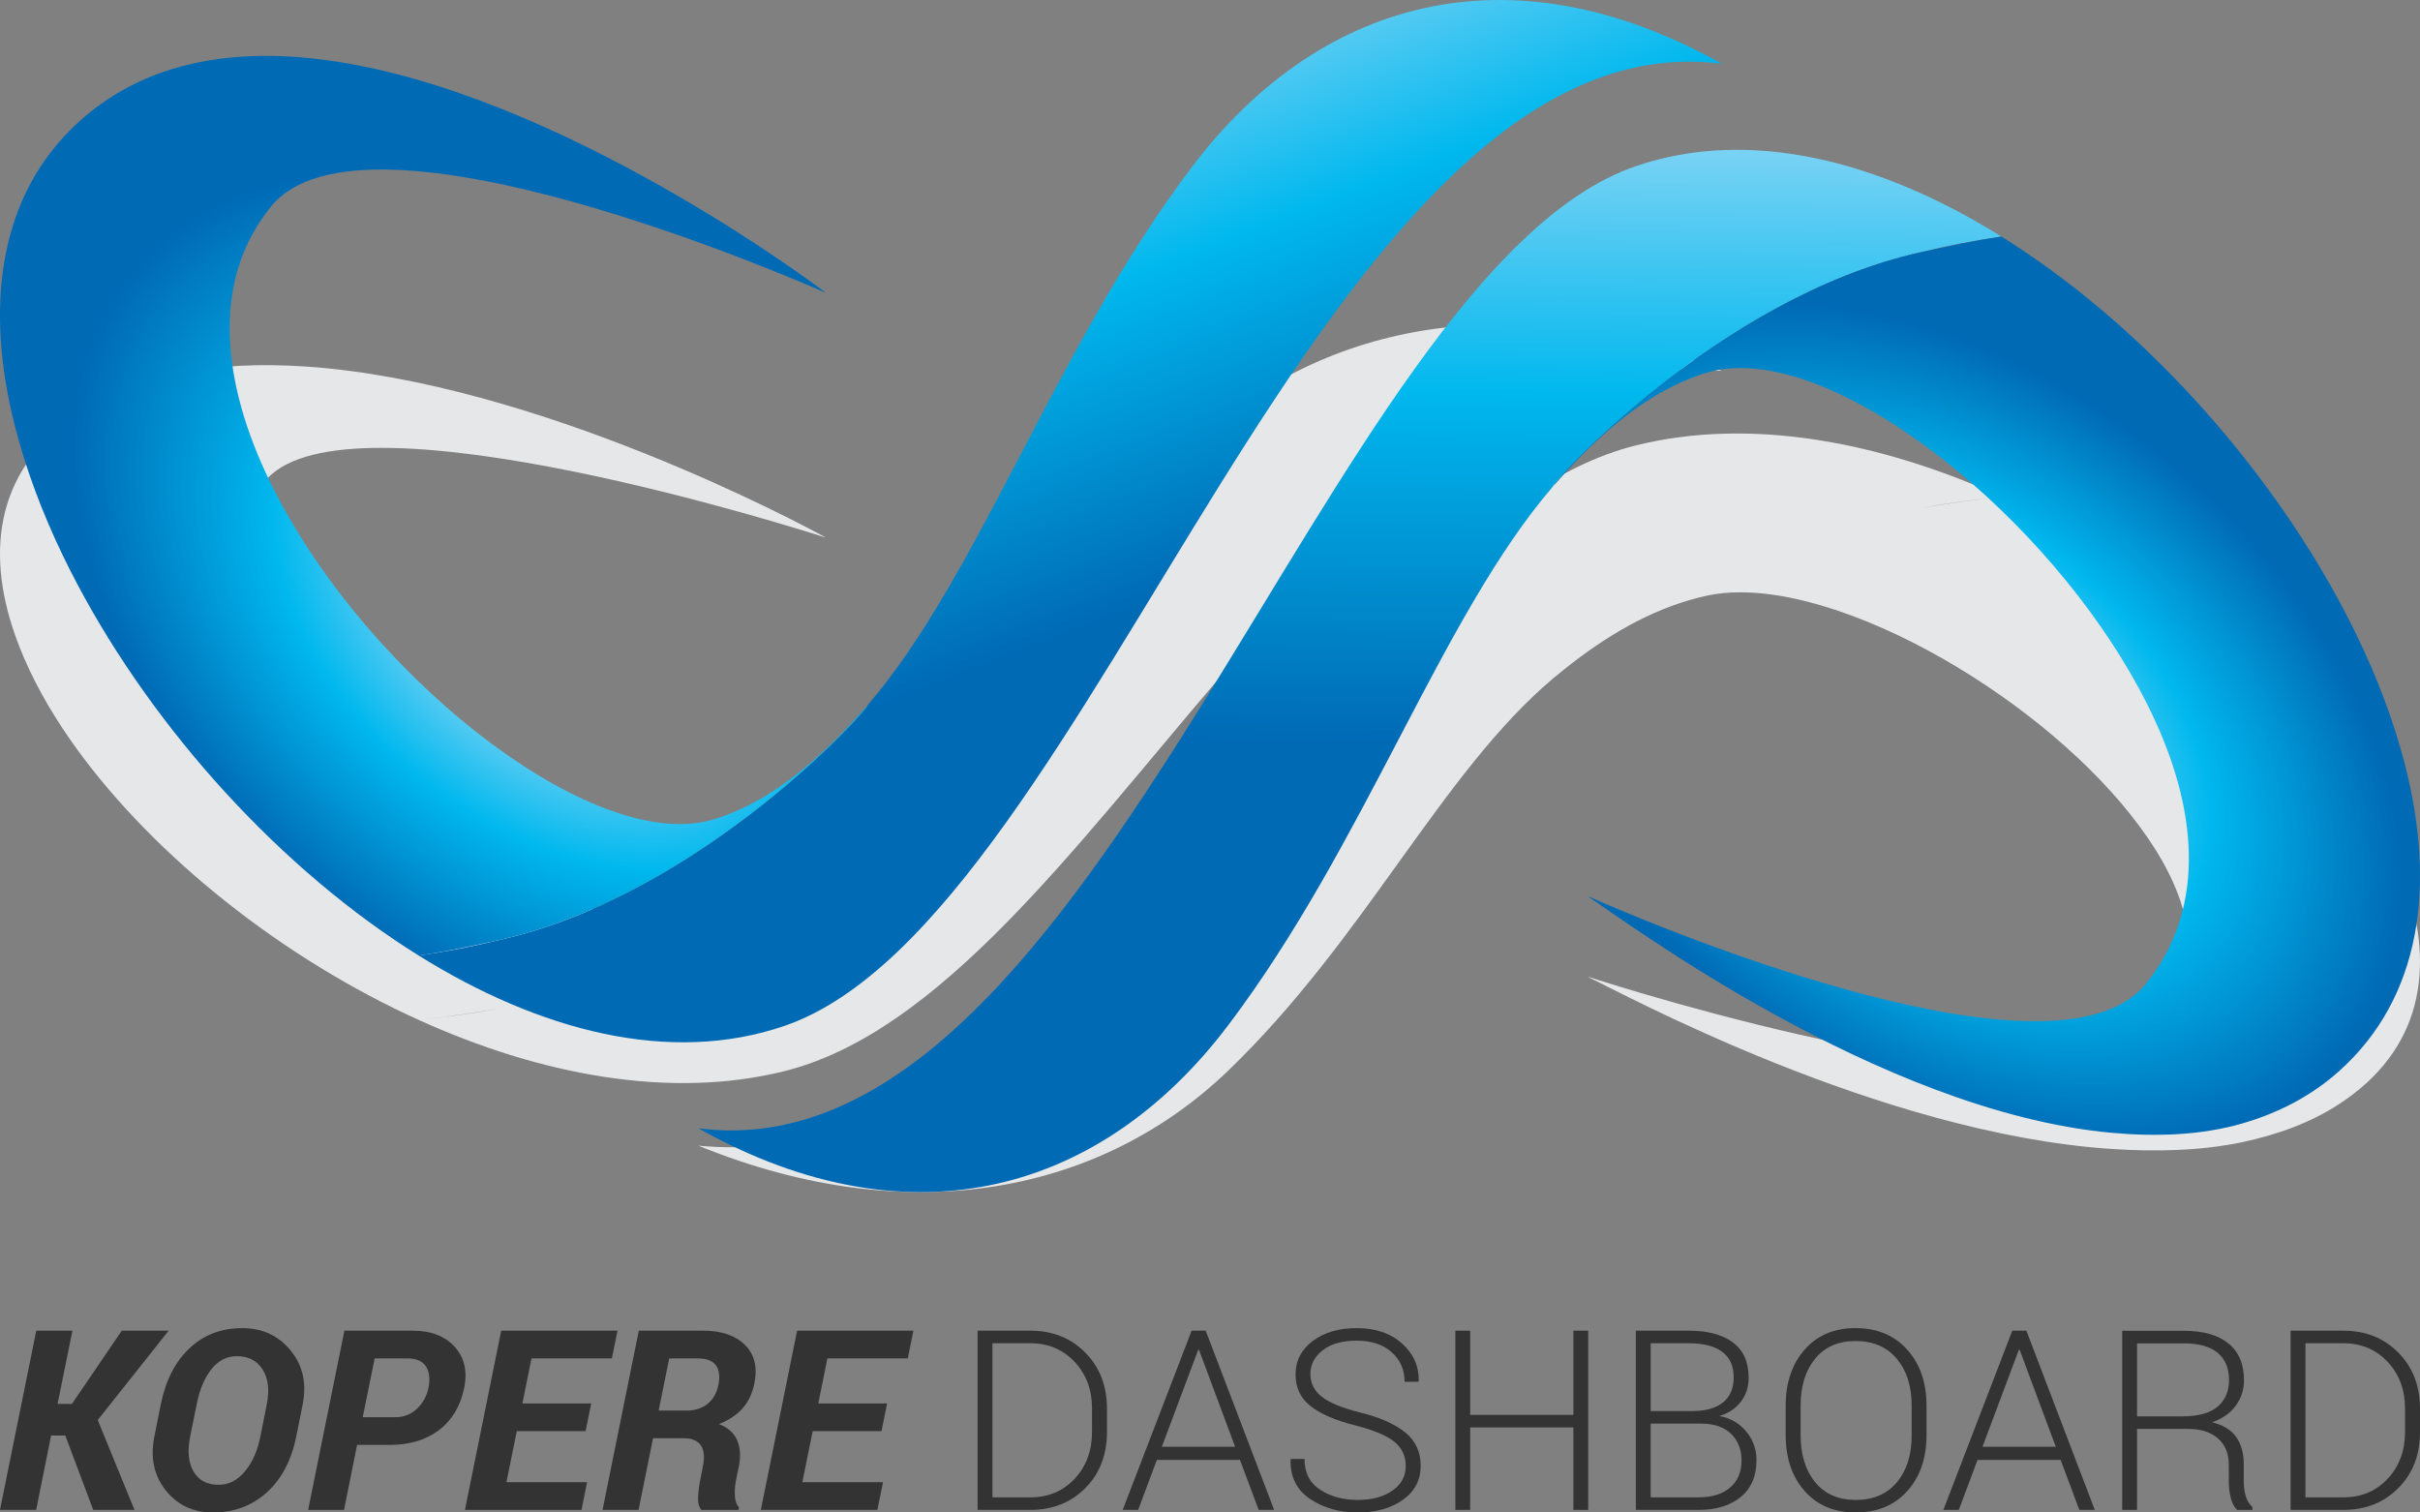 <svg enable-background="new 0 0 480 300" height="300" viewBox="0 0 480 300" width="480" xmlns="http://www.w3.org/2000/svg" xmlns:xlink="http://www.w3.org/1999/xlink"><rect x="0" y="0" width="480" height="300" fill="#808080" stroke="none"/><linearGradient id="a"><stop offset="0" stop-color="#fff"/><stop offset=".255" stop-color="#87d5f5"/><stop offset=".582" stop-color="#00b8ee"/><stop offset="1" stop-color="#006ab5"/></linearGradient><linearGradient id="b" gradientTransform="matrix(1 0 -.232 -1 -466.056 -597)" gradientUnits="userSpaceOnUse" x1="565.072" x2="563.653" xlink:href="#a" y1="-577.963" y2="-744.08"/><radialGradient id="c" cx="508.731" cy="-740.769" gradientTransform="matrix(1.006 0 -.403 -1 -424.721 -597)" gradientUnits="userSpaceOnUse" r="83.596" xlink:href="#a"/><linearGradient id="d" gradientTransform="matrix(1 0 -.232 -1 -466.056 -597)" gradientUnits="userSpaceOnUse" x1="477.861" x2="523.21" xlink:href="#a" y1="-588.949" y2="-717.91"/><radialGradient id="e" cx="243.065" cy="-718.606" gradientTransform="matrix(1.006 0 -.403 -1 -424.721 -597)" gradientUnits="userSpaceOnUse" r="87.506" xlink:href="#a"/><g fill="#333"><path d="m180.058 269.434 1.113-5.493h-23.067l-7.194 35.547h23.116l1.114-5.494h-15.997l2.052-10.131h13.648l1.111-5.494h-13.647l1.804-8.935z"/><path d="m139.488 263.941h-12.782l-7.194 35.547h7.145l2.868-14.209h6.105c1.599 0 2.724.466 3.375 1.404.651.936.787 2.34.408 4.211l-.494 2.514c-.247 1.141-.4 2.309-.458 3.504-.059 1.197.168 2.055.679 2.576h7.343l.1-.514c-.512-.521-.787-1.315-.829-2.381s.044-2.113.259-3.14l.544-2.61c.396-2.018.275-3.753-.358-5.199-.635-1.447-1.834-2.507-3.597-3.176 1.96-.779 3.518-1.816 4.672-3.109 1.154-1.295 1.937-2.937 2.348-4.92.659-3.256.034-5.818-1.878-7.691-1.911-1.871-4.663-2.807-8.256-2.807zm2.991 10.814c-.345 1.612-1.071 2.854-2.175 3.726-1.104.869-2.481 1.307-4.128 1.307h-5.539l2.103-10.354h5.636c1.731 0 2.934.457 3.609 1.366.675.912.84 2.229.494 3.955z"/><path d="m116.15 283.863 1.112-5.494h-13.648l1.805-8.935h15.946l1.113-5.493h-23.066l-7.194 35.547h23.116l1.113-5.494h-15.996l2.051-10.131z"/><path d="m90.178 267.128c-1.936-2.124-4.71-3.187-8.319-3.187h-13.548l-7.194 35.547h7.12l2.595-12.891h6.453c3.939 0 7.202-.979 9.79-2.94 2.588-1.964 4.253-4.75 4.995-8.363.675-3.319.044-6.041-1.892-8.166zm-5.204 8.214c-.347 1.629-1.113 2.997-2.3 4.102-1.187 1.107-2.612 1.66-4.277 1.66h-6.453l2.374-11.67h6.428c1.813 0 3.061.533 3.746 1.602.684 1.064.845 2.499.482 4.306z"/><path d="m48.062 263.43c-4.153 0-7.643 1.331-10.47 3.991-2.826 2.662-4.718 6.335-5.674 11.022l-1.286 6.396c-.858 4.233-.117 7.815 2.225 10.754 2.34 2.938 5.464 4.407 9.371 4.407 4.203 0 7.767-1.326 10.691-3.979 2.926-2.652 4.867-6.323 5.823-11.014l1.286-6.396c.84-4.197.044-7.777-2.386-10.74-2.43-2.96-5.623-4.441-9.58-4.441zm4.846 15.154-1.286 6.457c-.576 2.805-1.599 5.084-3.065 6.836-1.466 1.754-3.206 2.631-5.216 2.631-2.258 0-3.907-.877-4.945-2.631-1.038-1.752-1.261-4.088-.667-7.008l1.31-6.457c.561-2.82 1.524-5.096 2.893-6.824 1.368-1.729 3.041-2.594 5.019-2.594 2.291 0 4.001.877 5.13 2.631 1.128 1.752 1.403 4.072.827 6.959z"/><path d="m33.451 263.941h-9.296l-9.89 14.525h-2.844l2.943-14.525h-7.17l-7.194 35.547h7.17l2.966-14.746h2.819l5.538 14.746h8.183l-7.293-17.822z"/><path d="m475.698 268.287c-2.868-2.896-6.503-4.346-10.904-4.346h-10.456v35.545h10.456c4.401 0 8.036-1.44 10.904-4.321s4.302-6.599 4.302-11.156v-4.565c0-4.542-1.434-8.26-4.302-11.157zm1.335 15.709c0 3.756-1.153 6.861-3.449 9.318-2.302 2.455-5.229 3.684-8.79 3.684h-7.516v-30.566h7.516c3.545 0 6.47 1.229 8.778 3.686 2.303 2.453 3.461 5.535 3.461 9.242z"/><path d="m445.042 293.775v-3.346c0-2.147-.488-3.935-1.469-5.356-.984-1.427-2.586-2.414-4.809-2.968 2.007-.686 3.565-1.771 4.669-3.26 1.106-1.488 1.66-3.179 1.66-5.066 0-3.205-1.033-5.645-3.094-7.312-2.059-1.67-5.017-2.504-8.875-2.504h-12.189v35.521h2.943v-16.062h10.087c2.553 0 4.544.633 5.969 1.895 1.426 1.261 2.141 2.98 2.141 5.162v3.248c0 1.14.122 2.236.369 3.295.248 1.06.677 1.881 1.286 2.467h3.017v-.586c-.611-.551-1.046-1.271-1.309-2.147-.265-.88-.396-1.873-.396-2.981zm-12.289-12.841h-8.874v-14.478h9.246c3.018 0 5.269.631 6.761 1.894 1.494 1.262 2.238 3.063 2.238 5.407 0 2.197-.749 3.943-2.251 5.236-1.499 1.295-3.872 1.941-7.12 1.941z"/><path d="m399.131 263.941-13.672 35.547h3.065l3.709-9.912h16.489l3.71 9.912h3.062l-13.569-35.547zm-5.91 23.022 7.22-19.238h.148l7.17 19.238z"/><path d="m368.029 263.428c-4.22 0-7.579 1.426-10.087 4.273-2.505 2.848-3.758 6.559-3.758 11.133v5.785c0 4.59 1.257 8.301 3.772 11.133 2.511 2.832 5.879 4.248 10.099 4.248 4.282 0 7.7-1.416 10.247-4.248s3.818-6.543 3.818-11.133h.001v-5.785c0-4.574-1.277-8.285-3.832-11.133s-5.975-4.273-10.26-4.273zm11.151 21.22c0 3.896-.979 7.015-2.933 9.354-1.952 2.338-4.685 3.508-8.195 3.508-3.428 0-6.103-1.174-8.022-3.52-1.92-2.35-2.881-5.465-2.881-9.344v-5.844c0-3.849.955-6.943 2.866-9.291 1.915-2.348 4.582-3.521 8.011-3.521 3.493 0 6.226 1.173 8.197 3.521 1.967 2.348 2.952 5.442 2.952 9.291v5.846z"/><path d="m341.007 280.869c1.793-.521 3.217-1.457 4.264-2.809 1.047-1.354 1.57-2.94 1.57-4.767 0-3.127-1.043-5.466-3.127-7.021-2.085-1.558-5-2.332-8.739-2.332h-10.508v35.547h12.436c3.491 0 6.282-.854 8.368-2.562 2.084-1.709 3.128-4.148 3.128-7.32 0-2.146-.684-4.043-2.053-5.686-1.367-1.642-3.147-2.659-5.339-3.05zm-13.598-14.435h7.565c2.9 0 5.108.563 6.625 1.696 1.517 1.13 2.275 2.818 2.275 5.063 0 2.197-.714 3.861-2.14 4.994-1.426 1.131-3.438 1.693-6.044 1.693h-8.282v-13.446zm15.748 28.628c-1.517 1.291-3.604 1.936-6.255 1.936h-9.493v-14.625h9.963c2.62 0 4.618.682 5.995 2.045 1.374 1.361 2.065 3.105 2.065 5.23.001 2.32-.758 4.125-2.275 5.414z"/><path d="m312.08 280.641h-20.471v-16.7h-2.942v35.547h2.942v-16.357h20.471v16.357h2.941v-35.547h-2.941z"/><path d="m278.764 284.154c-2.019-1.659-4.964-2.979-8.84-3.954-3.676-.912-6.263-1.966-7.763-3.162-1.499-1.195-2.25-2.688-2.25-4.479 0-1.887.811-3.467 2.433-4.734 1.625-1.27 3.877-1.904 6.765-1.904 2.917 0 5.228.768 6.934 2.295 1.709 1.531 2.56 3.484 2.56 5.859h2.722l.072-.146c.064-2.93-1.035-5.41-3.312-7.445-2.274-2.033-5.265-3.053-8.973-3.053-3.561 0-6.474.854-8.739 2.563-2.267 1.709-3.4 3.922-3.4 6.641 0 2.652 1.014 4.761 3.043 6.322 2.027 1.562 5.009 2.832 8.95 3.81 3.642.942 6.196 2.026 7.662 3.254 1.467 1.228 2.2 2.81 2.2 4.739 0 2.031-.875 3.665-2.632 4.9-1.756 1.233-4.061 1.852-6.91 1.852-2.835 0-5.299-.663-7.393-1.995-2.094-1.33-3.142-3.375-3.142-6.134h-2.721l-.049.146c-.084 3.418 1.213 6.02 3.893 7.803 2.681 1.779 5.815 2.672 9.408 2.672 3.644 0 6.639-.839 8.986-2.518 2.348-1.676 3.522-3.932 3.522-6.764.004-2.717-1.007-4.908-3.026-6.568z"/><path d="m236.354 263.941-13.672 35.547h3.065l3.708-9.912h16.49l3.71 9.912h3.065l-13.573-35.547zm-5.91 23.022 7.219-19.238h.148l7.17 19.238z"/><path d="m204.362 263.941h-10.458v35.545h10.458c4.4 0 8.035-1.44 10.903-4.321 2.867-2.881 4.301-6.599 4.301-11.156v-4.565c0-4.541-1.434-8.26-4.301-11.154-2.868-2.899-6.503-4.349-10.903-4.349zm12.238 20.055c0 3.756-1.149 6.861-3.449 9.318-2.299 2.455-5.228 3.684-8.789 3.684h-7.517v-30.566h7.517c3.543 0 6.468 1.229 8.776 3.686 2.307 2.453 3.461 5.535 3.461 9.242v4.636z"/></g><path d="m477.021 174.76c-2.157-6.115-5.382-12.39-9.538-18.638-14.071-21.162-38.497-42.003-65.796-55.396-1.562-.767-3.133-1.506-4.712-2.219-.001 0-.001 0-.002 0-23.954-10.867-49.753-15.819-72.504-10.16-61.469 15.291-106.633 146.374-185.947 138.897.031.012.064.027.094.038 42.529 17.312 80.274 8.868 104.987-14.912 27.151-26.132 42.305-59.108 64.396-77.757-.012 0 .007-.025.008-.035.055-.062.246-.207.546-.416 8.521-7.099 17.275-12.413 26.452-15.102 1.247-.366 2.494-.691 3.765-.958 1.989-.419 4.133-.613 6.4-.613 13.149-.019 30.397 6.724 46.237 16.82 14.787 9.427 28.321 21.761 36.133 34.222 8.669 13.822 9.609 27.566-1.968 37.895-18.549 16.547-103.32-10.314-110.464-12.648-.021.02-.029.033-.037.052 6.604 3.104 57.563 30.946 103.626 34.056 8.918.604 17.917.365 25.927-1.312 7.022-1.471 13.712-3.887 19.445-7.653 16.184-10.609 19.097-26.718 12.952-44.161zm-95.975-74.008c5.146-.929 10.376-1.651 15.646-2.212-5.269.564-10.46 1.372-15.646 2.212z" fill="#e6e7e8"/><path d="m341.419 73.53c-42.53-17.314-80.276-8.864-104.986 14.915-27.154 26.131-42.307 59.107-64.401 77.755.013 0-.006.024-.008.036-.057.064-.246.209-.545.412-8.51 7.1-17.274 12.412-26.448 15.104-1.248.365-2.495.693-3.759.958-1.988.42-4.137.612-6.399.614-13.153.019-30.405-6.725-46.245-16.822-14.783-9.425-28.318-21.759-36.131-34.22-8.666-13.824-10.284-27.8 1.292-38.128 18.552-16.544 104.188 10.614 109.794 12.415.011-.017.021-.033.04-.046-4.085-2.238-56.893-30.715-102.953-33.821-8.92-.603-17.584-.251-25.595 1.425-7.023 1.472-13.542 3.952-19.28 7.714-16.171 10.604-18.921 26.769-12.777 44.212 2.157 6.118 5.386 12.391 9.537 18.641 14.069 21.16 38.492 42 65.796 55.395 1.559.765 3.131 1.503 4.704 2.216 0 0 0 0-.001 0 23.958 10.868 49.758 15.821 72.506 10.162 61.479-15.289 106.645-146.373 185.955-138.895-.04-.015-.066-.03-.096-.042zm-242.353 126.519c-5.254.951-10.587 1.686-15.976 2.252 5.39-.567 10.681-1.395 15.976-2.252z" fill="#e6e7e8"/><path d="m380.954 50.023c5.269-1.31 10.625-2.324 16.021-3.105-23.954-14.932-49.754-21.736-72.506-13.962-61.469 21.01-106.633 201.117-185.947 190.841.031.018.064.041.094.059 42.529 23.787 80.274 12.184 104.987-20.49 27.151-35.904 42.305-81.214 64.396-106.838-.883-.037 32.706-37.544 72.955-46.505z" fill="url(#b)"/><path d="m477.021 151.688c-2.157-8.403-5.382-17.021-9.538-25.606-14.071-29.075-38.497-57.711-65.796-76.114-1.562-1.052-3.133-2.067-4.712-3.047-5.396.781-10.712 1.922-16.021 3.105-40.249 8.961-73.838 46.467-72.955 46.502-.058-.001.15-.231.555-.617 8.521-9.754 17.275-17.055 26.452-20.749 1.247-.503 2.494-.95 3.766-1.317 1.988-.577 4.132-.842 6.399-.844 13.149-.025 30.397 9.239 46.237 23.112 14.787 12.951 28.322 29.898 36.133 47.021 8.669 18.992 9.609 37.875-1.968 52.067-18.549 22.729-103.32-14.177-110.464-17.38-.021.021-.029.048-.037.063 6.604 4.269 57.563 42.521 103.626 46.792 8.918.826 17.917.502 25.927-1.807 7.022-2.018 13.712-5.346 19.445-10.52 16.183-14.561 19.096-36.695 12.951-60.661z" fill="url(#c)"/><path d="m99.081 186.432c-5.271 1.312-10.62 2.324-16.027 3.104 23.958 14.931 49.758 21.733 72.506 13.959 61.479-21.007 106.645-201.112 185.955-190.838-.04-.021-.064-.042-.096-.058-42.53-23.79-80.276-12.18-104.986 20.493-27.154 35.902-42.307 81.211-64.401 106.834.886.037-32.7 37.543-72.951 46.506z" fill="url(#d)"/><path d="m3.018 84.764c2.157 8.406 5.386 17.025 9.537 25.611 14.069 29.073 38.492 57.708 65.796 76.113 1.559 1.05 3.131 2.066 4.704 3.047 5.408-.779 10.714-1.924 16.027-3.104 40.251-8.965 73.837-46.471 72.952-46.507.062.001-.147.233-.555.617-8.51 9.754-17.274 17.058-26.448 20.751-1.248.502-2.495.951-3.759 1.312-1.988.578-4.137.845-6.399.847-13.153.022-30.405-9.239-46.245-23.113-14.783-12.948-28.318-29.895-36.131-47.016-8.666-18.996-10.284-38.198 1.292-52.387 18.551-22.73 104.188 14.585 109.793 17.058.011-.022.021-.045.04-.062-4.085-3.076-56.893-42.203-102.953-46.47-8.92-.828-17.584-.344-25.595 1.959-7.023 2.02-13.542 5.429-19.28 10.599-16.17 14.568-18.92 36.78-12.776 60.745z" fill="url(#e)"/></svg>